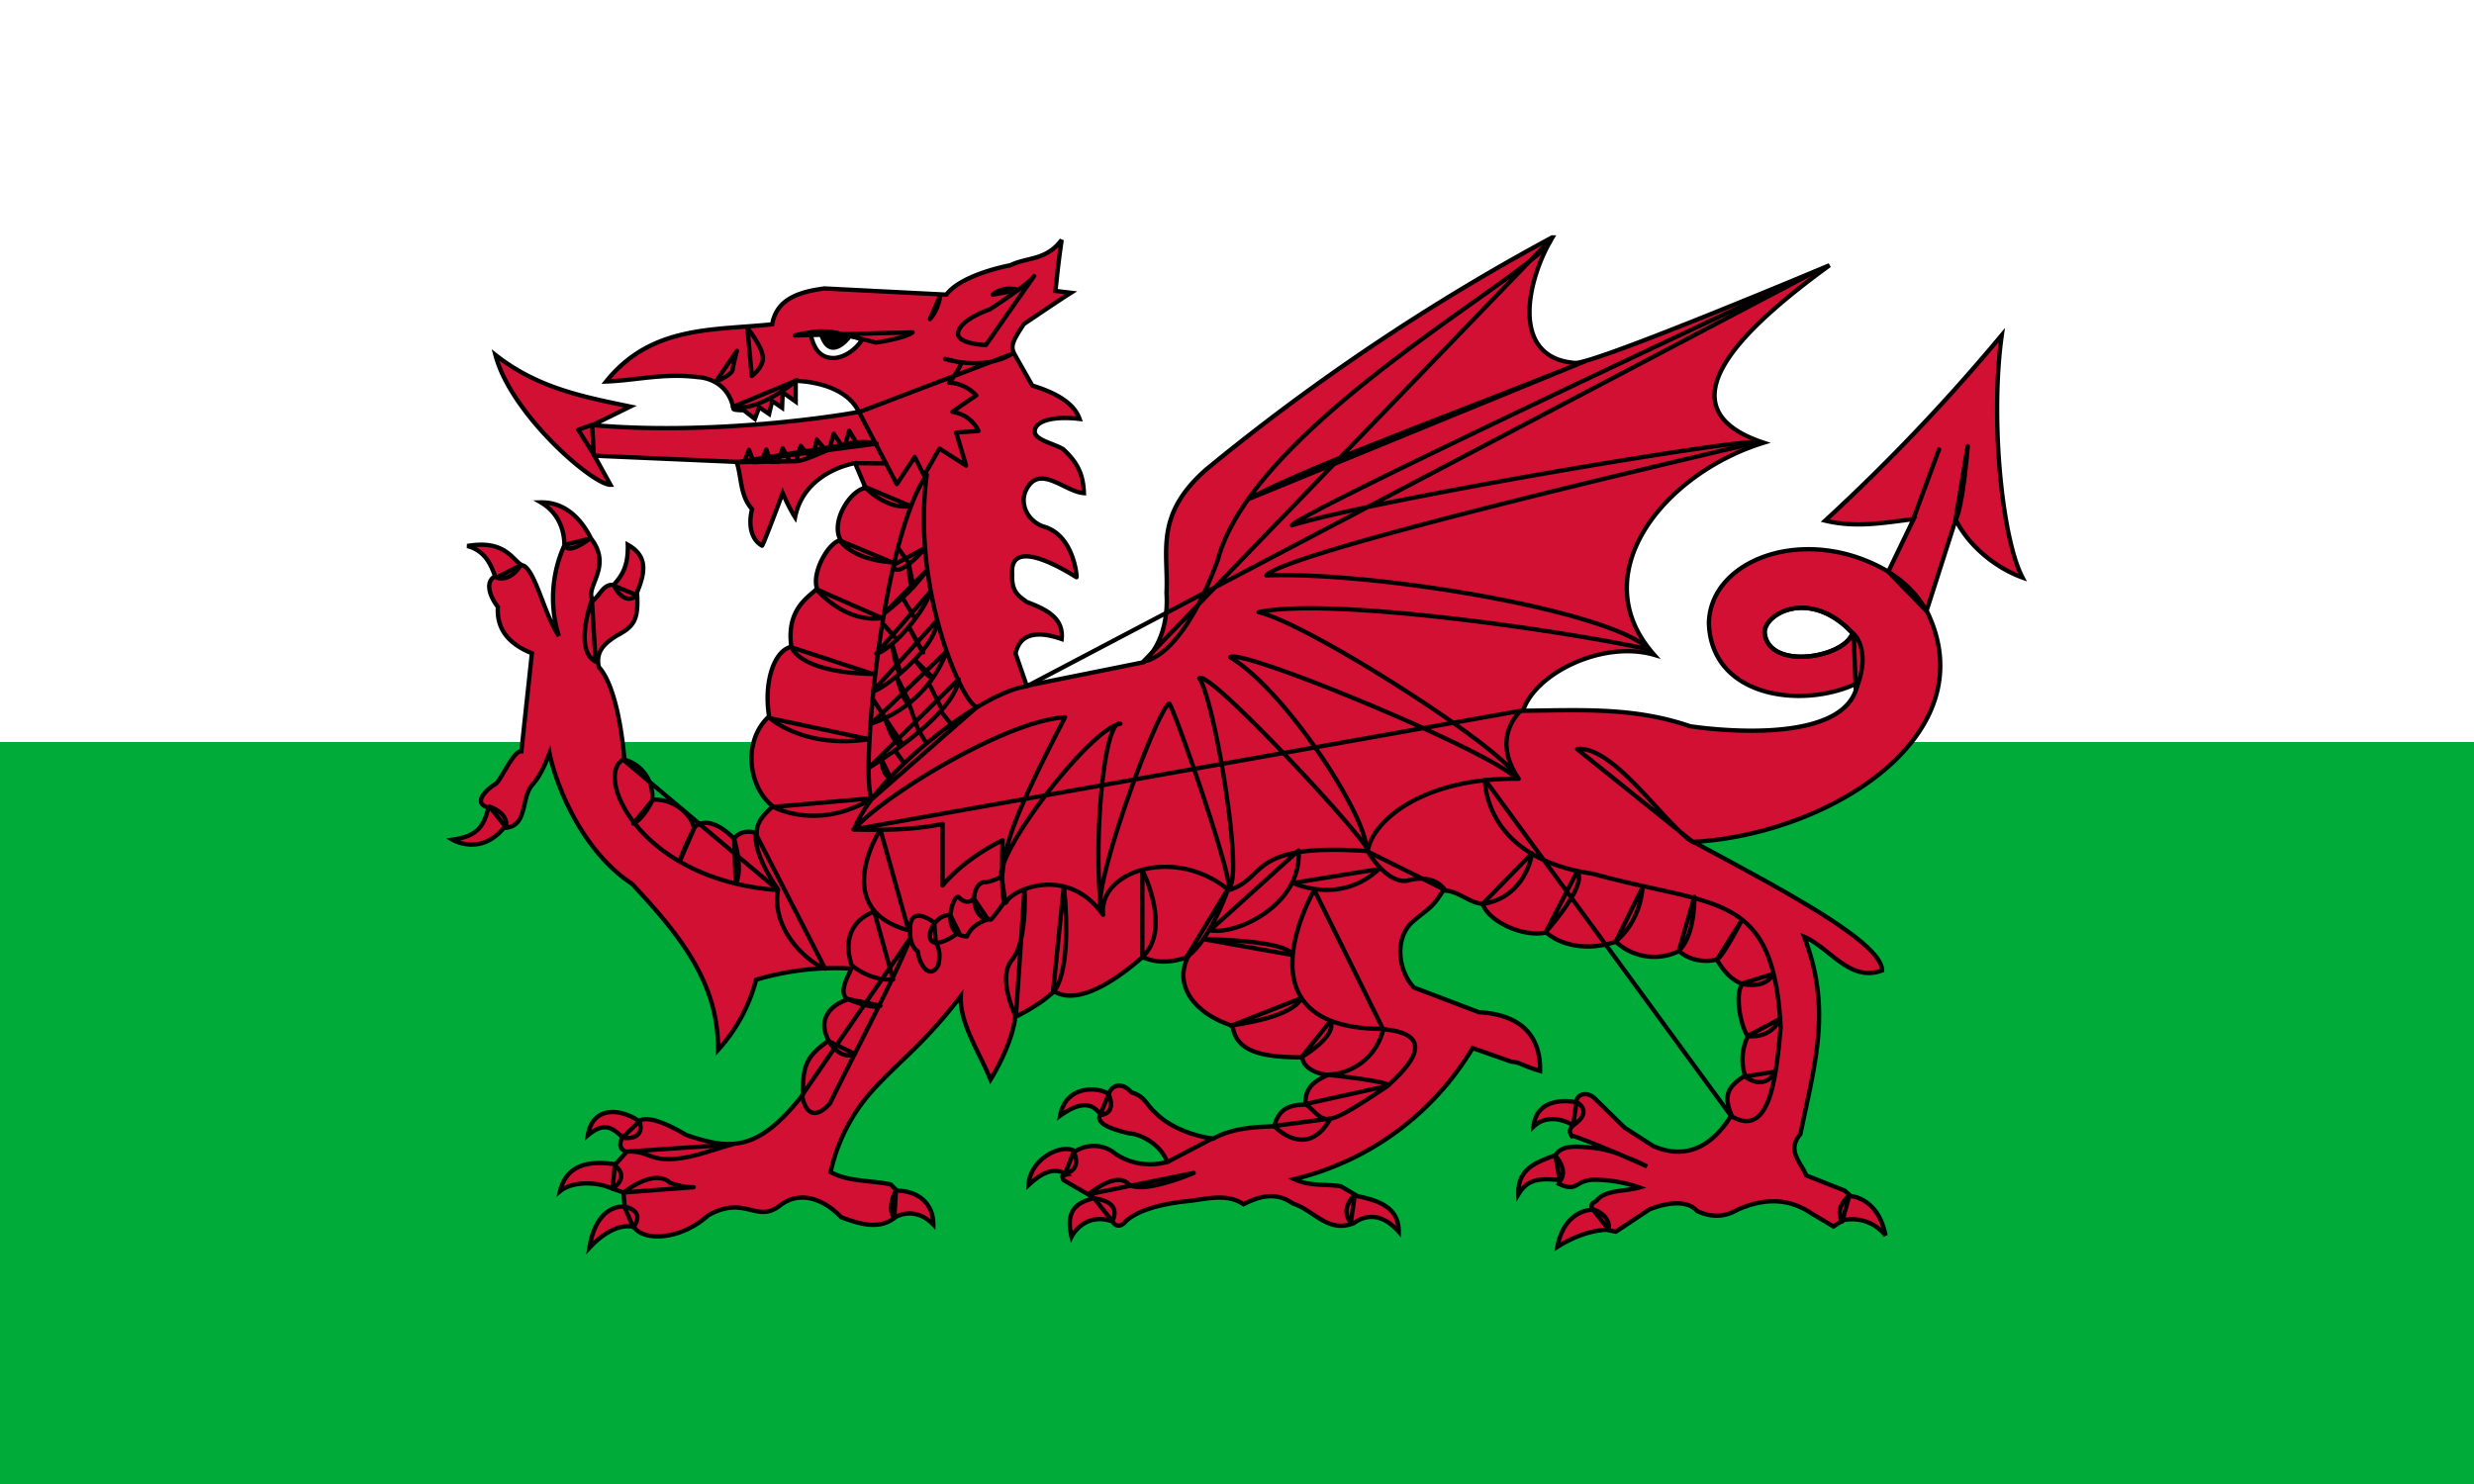 <svg width="800" height="480" xmlns="http://www.w3.org/2000/svg"><rect width="100%" height="100%" fill="#333333" stroke="none"/><g fill="none" fill-rule="evenodd"><path fill="#00AB39" d="M0 240h800v240H0z"/><path fill="#FFF" d="M0 0h800v240H0z"/><g stroke="#000" stroke-width="1.4"><path d="M502 76.8h-.1.1zm-.1 0a693.8 693.8 0 0 0-111.8 75c-17 14.9-12.2 26.7-12.9 40 .6 9-1.9 17.4-7.4 22.4l-37.8 7.6-3.6-10.4c1.1-5.4 5.5-8 14.9-4.7.7-6.8-4.9-9.6-11.3-12-2.3-1.8-5-3-4.7-9-1-13.5 20.6 1 20.8 1 .2 0-.8-13.7-10.7-16.4-5.4-1.9-7.7-7.6-5.6-11.8 4.3-8.7 12.5.6 18.7 1-.2-5.7-1.8-9.7-6.7-14.2-2.6-1.7-9-2.9-9.2-5.6-.1-3.6 6-5.2 14.5-4.2-1.8-5.1-7.5-8.4-15.3-10.8l-4.6-8.1c-2.2-4-3.2-4.2 1.9-11.8 4.5-3 10.6-7.2 15.2-10.1l-5-.6c.6-5.5.7-7.4 2-16.5-5 6.7-11 5.5-16.6 8.2 0 0-15.6 2.8-20.7 9.5l-39.4-2c-8.4 1.1-15.5 3.5-16.9 11.6-19.1 2-39.1.3-53.7 18.5 10-.4 18.6-2.8 29.8-1.4 0 0 9.5.2 11.4 10.3.2.4 3.3.4 3.3.4l3.6 2.8 1.4-3.8 3.2 2.2 1-4.2 3.2 2.2.2-5 4.2 3v-6.7s15.6 0 20.4 10c.2.1-43.7 8-86.1 4.3l12.2-6c-15.4-3.2-30-6-43.6-16.7 5.1 19.4 31.7 42.1 37.2 42l-5.2-9.4 46 2c1.7 5.1 1 10.8 5 15.3 0 0-2.5 8.4 3.2 11.8.2.4 6.7-17 6.7-17s2 4.7 4 7.8c3-15 19.4-17.5 19.4-17.5l3.4 8c-5.1.8-11.5 11.2-8 17-3.5 0-9.6 10.1-7.7 15.6-2.9 2.9-10 6.7-8.3 18.8-5.6 1.2-9 11.5-7.2 22.5-8.8 8.1-6.6 23 1.2 29.1-3.2 3-5.2 5.1-5.2 8.7-3.1-1.1-6-.2-7.3 1.8-3.8-3.9-9.2-7.2-13-3.6-1-4.6-7-9.6-13.5-9a12.3 12.3 0 0 0-9-13s-1.5-22.6-8.3-30c-.7-4 .4-6.8 6-10.2 5.7-3 6.9-5.3 6.4-13.9 2.3-5.7 4-11.5-3-15.4.2 6.8-1.8 10-4.6 13-3.3-.4-4.4 3.4-6.6 5-3.1-4.1 6.5-10.6-.6-19.9-.4-.4-5-12-16.3-11.8 5.3 3.1 7.6 8.4 7.6 13.9a41.3 41.3 0 0 0-1.8 29.3c-4.7-7-7.4-20.4-11.3-22.7-3.4-.7-5-8.7-18.3-6.4 5.7 1.5 7.6 5.9 9 9.8-3.4 1.8-1.7 6.6.9 9.9-.5 7.7 4.1 12.2 11 15l-3.4 31.7c-2.7-.3-7 10.4-8.6 10.7-2.7 1.7-7.4 6.2-2 7.5-1.6 5.7-3.1 9.2-11.7 10.4 0 0 9 5.4 16.6-3.8 8-.2 5.4-9.8 9.3-14 0-.3 2.3-1.7 5.5-10.2 1.4 7.6 9.2 30.8 26.7 42.3 15.3 16.4 28 31.9 27.8 53.7a54 54 0 0 0 12.3-22.7 89 89 0 0 1 30.8-3.6c-1.8 3.9-3.9 7.6-1.3 10-7.4 2.6-9 8-6 13.3-7.8 5.3-8.3 8.7-8.4 17.5-14.5 18.5-23.4 17.9-37.7 13-4.6-2.7-12-6.6-15.3-4.5-6.1-4.2-15-4.8-16.5 4.6 4.7-3.9 7.4-3.1 11.1.6-.7 1.9-1.3 3.7 1.4 4.8l-3.6 4c-6.6-1-15.6-1-17.9 8.7 3.4-2.9 11-3.5 17-.8l3.5 1.2.4 4.6s-9-1.4-11.4 13.3c8.4-9 14.4-6.7 14.4-6.7 3.3 4.8 15.3 4.1 24-3.8 12.1-6.8 15.7 3 23.5-3.4 6.5-4.8 14.2-1.6 19.5 4 6.1 2.3 12.5 4.2 17.5 0 0 0 6.2-3.9 12.3 2.4 0-7-5-10.9-11.8-11l-2-2c-6.5-1.4-13.7-.8-19.4-4a58 58 0 0 1 14.1-27c9.3-10 16.2-14.6 28-29.9-.5 8.7 6.1 18.3 9.6 27 0 0 7-11.1 8-20.3.3 0 8.9-4.4 12.5-8.3 7.8 4.9 20.4-3.8 28.6-11 5 2 8.9 1.8 14.7 0-4.7 9.6 2.7 18.5 14.5 22.2 1 8.4 9.6 10.2 22.5 10.2.6 5 8.3 5.7 8.3 5.7-5 2.2-7.4 4.5-7.3 9.6-5 0-8.7 1.3-10 7-6.9.2-13.9.7-19.8 4-6.3-.9-14-3.5-18.9-8.6-2.5-2.1-3.2-5.2-7.6-6.4-2.8-3.3-6.2-2.6-7.3.6-2.9-2.3-13.8-3.3-15.7 7 5.2-3.7 9.7-5.1 13-.5-1.8 3.1 4.2 5 9.4 6.2 3.7.2 10.2 3.6 12.2 9.2a20 20 0 0 1-16.7-2.6 11 11 0 0 0-13-.8c-4.4-2.8-14.7 2.5-15.1 10.9 4.3-4 8.3-6 12.3-3.4-2 .4-1.3.6-1 1.8l10 5.8c-5 1.3-9.6 3.3-7.4 12.5 0 0 4-8 13-5 .2-.3 1.3 2.8 3.9.7 3.9-4.4 12.8-6.4 20.7-7.2 6.3-.7 12.6-2.6 18 1 5-2.5 10.4-4.2 16-.2 6.6 2 11.4 9.8 19.7 6.3 4.2-3 9.3-3 14.5 2.8 0-7.4-5.5-9.9-13.3-11.5l-5.4-3.2c-5-.8-10 .1-15.1-2.3a92.3 92.3 0 0 0 57.7-42.4l12.5 4.4c3 .2 3.2 1.2 9.3 3 .2-8.9-3.7-18.1-19.8-19l-21-8c-4.6-4.8-6.6-14.9-.9-20.8 5.6-5 6.6-4.4 10.3-10.5 4.5-.4 8.7 4.2 12.8 4.2 2 5.9 13.4 11 20.6 9.3 4.5 4 13 6.2 22.5 3a18.2 18.2 0 0 0 20.5 3c2.2 2.2 6.8 4 12 2.8.5 0 2.8 5.8 8.5 7.9-2.5 2.4-1 13 1.7 16.9a17 17 0 0 0-.9 12.7c-5.8 3.7-7 6.5-4.4 12.8-7.6 12.3-16.7 13.7-25.3 10l-9.3-6-9.8-9.6c-1.7-1.6-5.2-2-5.9 1.4 0 0-12.6-2.8-13.7 7.9 5.3-5.1 12.7-.6 12.7-.4 0 .2-1.8 1.4-.4 3.4.3-.3 9.3 3.3 17.2 6.7 4.3 1.7 5.3 2.2 7.2 3.2a340.8 340.8 0 0 0-7.2-3.2 32.8 32.8 0 0 0-11-2.9c-4.4-.4-9.2-1-11.4 2.4-4.8 2-12.4 3.7-12 12.7 3.2-5.4 7.7-5.1 13.4-4.6l-.4 1.2c6.2 2.8 5-.8 10.8-1.3a44 44 0 0 1 15.3 2.5c-4.5 1.3-10.7.7-13.6 4-.6 1-2.5.6-1.6 3.2 0 0-9-.2-11.3 12 9-5.7 15.9-5.5 16-5.5l2.9.6 11-7.3c.3 0 10.6-4.6 15.3.6 4.2 2 8.6 2.2 13-.4 8.4-3.7 16.3-4 24 1.2l7.1 4.2 3-2s8-2.2 13.8 4.9c-2.4-12.3-11.2-12.7-11.2-12.7l-2-1.8-12.4-4.9c-1.9-4.5-6.4-8-1.9-13.4 4.7-23.1 10.2-40.4 1.2-63.8 8.4 3.6 14.7 14.8 25.2 10.9 0-9.4-34.6-27.3-61-41.6C591 270 643 238.1 623 197.5l9.4-29.4c4.5 9 13.5 15.8 21.6 18.7-6.7-12.7-10.5-51.6-6.7-78.4a627 627 0 0 1-57.1 60c10 2.4 18.9.7 28.6-.5l-8.2 17c-26.6-15.7-57.8-4-58 16.8.9 24.2 30.8 27.7 48.1 19.2-3.4 22.1-54.2 14-54.2 14-18-6.2-35.1-5.2-54-5 3.9-12.1 25.7-22.9 42.4-18.1-23.3-26.2 3.3-58.7 35.4-68.6-35-11.6-4.9-38.3 21.3-57.4 0 0-75.3 31.7-82.2 31.6-21.4-1.6-15.6-27-7.4-40.6h-.1zm-236.4 30.4c1.8 0 3.8.2 5.5.6 3.4.9 7.5 1.3 7.5 2.4-1.6 2.6-5.5 5.7-9.3 5.6-3.8-.2-6-2.5-7.2-8.2.4-.2 1.8-.4 3.5-.4zm317 89.4c5 0 10.9 2 16.6 8.2-2.7 8-26.8 12-28.4.2-.5-3.6 4.6-8.3 11.8-8.4z" fill="#D21034" fill-rule="nonzero"/><path d="M290.4 177.2l3.7 5.3-3.7-5.3zm3.5 5.4s0 7.2 1.5 7.3l-1.5-7.3zm-1.8 11.2l3.8 6.3-3.8-6.3zm-6.7 7.9c.2 0 4.7 5.2 4.7 5.2l-4.7-5.2zm8.6 1.2c0 .2 4.2 8.1 4.5 8.1l-4.5-8.1zm-5.5 5.5s1.4 9.6 2.7 9.3l-2.7-9.3zm-6.3 17.6l4.2 6.5-4.2-6.5zm7.9-6.8s2.3 9.1 4.1 8.3l-4.1-8.3zm6-5.5c.1.2 4.3 6.1 5.4 5.3l-5.4-5.3zm4.4 7.6l4 8-4-8zm-6.6 6.2l3.3 9.4-3.3-9.4zm-7.7 4.8s3 10.1 5.7 8.5l-5.7-8.5zm-1.1 13.5s.2 5.3 2.8 5.6l-2.8-5.6zm4.6-2.7c0 .2 2.7 3.8 2.7 3.8l-2.7-3.8zm7.7-6.3l2.1 3.5-2.1-3.5zm7-6.5l3.3 4.1-3.3-4.1zM289 182.7c.1 4.5 7.2-1.6 10-5.4l-10 5.4zm-3 15.6s7.7-5.5 13.7-13.8L286 198.3zm-2.6 13.1c5.5-1.5 15.6-13.7 17.6-20.2l-17.6 20.2zm-1.1 12.1c1.5.7 20.3-13 20.8-22.9l-20.8 22.9zm-.5 10.5c0-.1 17.2-4.4 24.3-23.3L281.8 234zm-.8 14.3s27.5-16.5 29-28.6l-29 28.6zM495.4 276s-1.8 14.2-16 16.4l16-16.4zm4.5 25.4c.1-.2 13.6-15 10.1-19.5l-10.1 19.5zm31.2-14.3s-.2 10.3-8.6 17.4l8.6-17.4zm16.8 3s.3 12.4-5 17.4l5-17.4zm15.4 7.4s-6 11.7-8.1 12.9l8.1-12.9zm-.2 20.7s7.8 2 10.3-3.2l-10.3 3.2zm2 16.9s7.2 1.3 10.6-5.6l-10.6 5.6zm-.8 13.1s5.9 5 9.9-1.6l-9.9 1.6zm-84.1-96s-.7 25.3 34.8 30.4c39.7 11 58.5 5.2 60.8 49.7-1.5 17-3.6 36-16 28.7l-79.6-108.8zm-37.8 23.3s5.7 10.1 12.5 9.4c9-2.6 12.3 2.9 12.3 2.9l-24.8-12.3zm-24.2 10.1s15 7.3 27.7-4.5l-27.7 4.5zm1.7-10.5c1.3 17.5-20.1 27.5-28.6 25.8l28.6-25.8zm1 66.8c.1 0 11.6-6.8 9.3-11.6l-9.3 11.6zm-22.8-10.1c.3-.4 19.3-2.2 22.8-9l-22.8 9zm-8.8-28s26.9.2 28.7 5.1l-28.7-5.1zm35.7-15.9s-26.2 44.9 22.2 44.9L425 287.9zm-27.8-.6s-5.6 16.7-13.6 22.4l13.6-22.4zm-27.8-5.8s9.7 18.8 0 28.1v-28.1zm-25.4 5.3c.1.3 3.1 26.7-3.5 34.2l3.5-34.2zm-12.7.8s1 16.8-4 22.8 1.2 18.4 1.2 18.4l2.8-41.2zM268 336.8s3.6 6.3 8.5 4.1l-8.5-4.1zm6-13.7s8 3.5 10.7 2.2l-10.7-2.2zm8.7-28.2s-11.8 3.3-7.3 17.3c6.8 5.5 13.4 4.6 13.4 4.6l-6.1-21.9zm-23.3 59.3c-.1 0 1.4 11 9 2.7 5.3-11.2 22-42.6 25.9-53.4l-34.9 50.7zm42.7-55.8s-8.1-6.3-7.8 2.5c-.2 5.5 2.5 6.8 2.5 6.8.3 4 3.8 9.6 6.6 4.5 1.2-5-.8-7.2-.8-7.2l-.5-6.6zm5.2-2.4c-7.3-.4-11.3 15.7 2.8 5.6l-2.8-5.6zm7.6-5.4s-1.8 2.5-4.7-.2c-1.5-2.6-6.8 12 2.5 12.5 1.7-4.3 6.8-5.5 6.8-5.5l-4.6-6.8zm9-7s-4.2 2-5.7 1.7c-5 1.1-4 12.8 2.3 12.1 2.2-2.5 4.5-6 4.5-6l-1.1-7.8zm-39.2-15.2c-.2 0-16.5 25.7 9.1 32.5l-9.1-32.5zm207.1-38.5s-10 8.4-.7 22c-31-.5-47.5 13.8-48.8 23.4-39.4-2.8-32.2 8.8-45 12.6-17.1-14.3-42.2-6.3-40.6 8-11.4-16.1-29-8.3-31.2-4.3-2.1 4-1.3-19.8-1.3-19.8s-11.5 5.2-19.4 14.6v-19.9c-9.6 2-18.9 2-28.8 1.8l215.8-38.4zM250.1 261s14.3 8 32-2.8l-32 2.8zm-1.1-28.7s11 10 32 6.8l-32-6.8zm7-22.9s2.4 8.1 26.3 8.6l-26.3-8.6zm8-18.8s9 11 21.2 9.3l-21.2-9.3zm7.7-15.7s3.5 6 16.8 7l-16.8-7zm7.8-17.5s7 7.6 15 6.3l-15-6.3zM321 95.3s3.1-3 8.3-1.5l-8.3 1.5zm-2.2 16.3s-9.6-.3-9-4c.8-4.4 10.2-7.5 10.2-7.5s12.5-8 14.4-10.8l-15.6 22.3zm-41 21.7l12.2 23.3 5.8-8.8 3 6 5-8.7 8.6 5.5-3.2-10.7 7.2-.5s-2-5.1-8.4-6.2c1.7-1.3 7.7-5.3 7.7-5.3s-3.4-4-8.8-4.1c1.8-1.9 4.2-6.5 4-6.5l-5.3-1.2s12.2 4 21.6-1.6l-49.4 18.8zM304 95.7c.1.1-.7 4.8-3.3 7.5l3.3-7.5zm-47 12.8s7.5-2 13.1-.9c5.6 1.2 13.1 3.2 13.1 3.2s9-1.2 11.9-3.3l-38.1 1zm-18.7 5s-1 3.6-1.4 6c0 1.7-5.5 4-5.5 4l6.9-10zm3.4-7.4s4.8 6 5 9.5c.1 3.4-3.6 6-3.6 6l-1.4-15.5zM192 147l-5-8 4.5-1.6.5 9.6zm90 111.4c-4-5.2 3-84.2 17.7-104.8-5.1 37.2 12 75.2 16.3 75l-34 29.8zm-45-126.8s6.8 2.5 20.7-8.6l-20.7 8.6zm39.6 18.2l10 .1-10-.1zm310.3-61.9s-166.7 77.8-169.1 82c28.1-8.6 147.5-28.5 150.4-26.8-7 1.7-151.9 35-158.7 43 36.2-1.2 111.9 11.6 123.8 24C507.5 204.3 430.6 193 407 198c17.2 4.1 83.2 46.8 83.2 53.6-10-9.5-89.3-42.2-92.4-39 18.2 10.9 43.9 51.4 43.9 61.3-5.3-8.4-51.2-57.7-53.9-54.5 4.9 6.7 14.5 64.9 9.6 67.6 0-7-17.8-58-19.3-59.4-3.6 1-26.3 62-21.8 67.8-3-20.4.5-63 6-61.3-10 1.5-41.7 43.4-38.3 50 1-10.5 2.4-17.4 20.4-52.1-20 1.2-61.2 27.1-68.2 36.4 5.6-16.5 40.5-44.4 55.8-46.4L586.9 87.9zM404 161.3c17.6-9.8 72-29.7 108.4-44.4L404 161.3zm-34.2 52.6s12-.2 24-32.8c11.8-44.6 105.7-94.3 107.6-103.6L369.8 213.9zM211 258.8s-2.8 6-6.2 7.6l6.2-7.6zm13.5 9s-3.7 7.2-4.6 10.6l4.6-10.6zm12.9 3.6s3 9.8.5 14.4l-.5-14.4zm-35.9-25.7c-9.4 5.3 5.4 39 50.1 42.2l-50.1-42.2zm42.9 24s-1.2 6 7.2 18c-2.4 13.4 10.2 23.9 15.2 25.6l-22.4-43.6zm-3.6-120.6l1.4-3.6 1.5 4 2.5-.1 1.6-4 1.4 4h2.4l1.5-4.4 2.3 4.2h2l1.5-5 3 3.6 1.2-.4 1-5.2 3.1 3.6 1-.5 1.4-5 2.5 3.7 1.3-.4 1.2-4.3 2.4 4-36.2 5.8zm-2.8.4l18.8-.3c6 0 15.8-8.3 26.7-5.7l-45.5 6zm-39.4 40s3.1 6.8 7.4 3l-7.4-3zm-7.2 4.5s-6 16.2 1.2 20l-1.2-20zm-8.6-17.8s0 3.8 8-2l-8 2zm-24.5 84.7s6.3 2 5.3 6.7l-5.3-6.7zm2.3-74.1s4 1.9 7.8-4l-7.8 4zm42 185.7c6.1-.4 7.5 2.4 13 2.4 6.6.2 12.9-2.4 21-4.7l-34 2.3zm87.1 12.7c-.2 0-3 5.8-.5 8.7l.5-8.7zm-88 .5s9.8-8 15-3.1c4.9 1.7 7.6 1.4 7.6 1.4l-22.6 1.7zm5.1-23s2.4 6.2-5.6 5.3l5.6-5.3zm-8 14.3s5.1 3.2-.7 7.5l.7-7.5zm3.1 13.3s7 1 2.9 6.7l-2.9-6.7zM429 347.6s19 2 20 3.4c2.2-2.3 19.2-16.2-1.7-18.1a19 19 0 0 1-18.3 14.7zm-6.8 9.5c7.1 5.7 4.2 9.1 26.6-5.9l-26.6 5.9zm-10.2 7.1s10.5 11.4 18.2-2.4l-18.2 2.4zm-20.1 4.1l-14.3 7.5 14.3-7.5zm-39.9 18s8.7-7.4 12.7-3.5c4.1 4 21.3-3.4 21.3-3.4l-34 6.9zm6.5-32.3s3 6-2.8 6.7l2.8-6.7zm-11.3 18.6s3 5.6-2.8 7l2.8-7zm6.7 15.1s9 .5 5.8 7.3l-5.8-7.3zm84.2-1.2s-5 4.2-1.3 9l1.3-9zm71.7-30s5.7 2.8-1.1 7.5l1.1-7.5zm-6.8 17.4s4.3 4.5 1.4 8.2l-1.4-8.2zm12 17.2s5.9 1.7 5.2 6.6l-5.2-6.6zm83-4.4s-5 3.7-2.3 8.4l2.3-8.4zm-88-144.4c11.8-1.4 28.8 25 37.5 30.1L510 242.3zm89.4-37.3s6 5.3.7 18l-.7-18zm11.1-20.2c1.7 1.3 8.1 4.8 12.4 12.8l-12.4-12.8zm16.5-39.4l-8.3 22.5 8.3-22.5zm9.3-1.1s-1.6 20-4 24l4-24zM599 204.8c-2.7 8-26.8 12-28.4.2-.9-6 14.2-15.3 28.4-.2z" stroke-linejoin="round"/><path d="M265.3 107.3l9.3 1.7s-6.5 8.8-9.3-1.7z" fill="#000" stroke-linejoin="round"/></g></g></svg>
